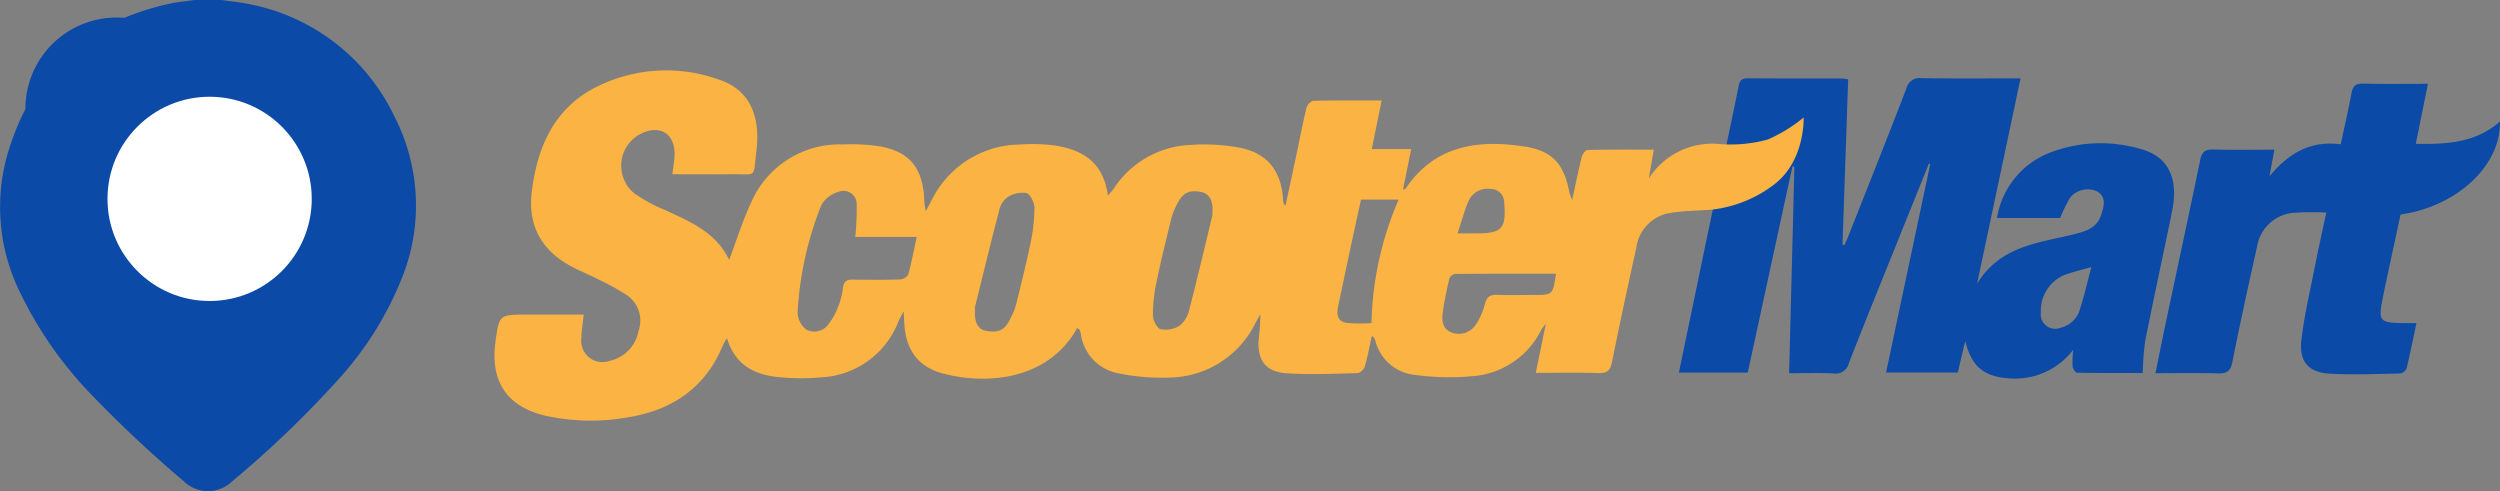 <svg xmlns="http://www.w3.org/2000/svg" width="232.564" height="45.684" viewBox="0 0 232.564 45.684">
  <rect x="0" y="0" width="232.564" height="45.684" fill="#808080" stroke="none"/>
  <g id="Scooter_mart" data-name="Scooter  mart" transform="translate(19372 9664.129)">
    <g id="logo" transform="translate(-19326 -9657.573)">
      <path id="Path_1" data-name="Path 1" d="M118.506,21.961a2.444,2.444,0,0,1-1.787,1.777,1.356,1.356,0,0,1-1.866-1.447,3.586,3.586,0,0,1,2.607-3.6c.62-.195,1.251-.353,2.091-.588C119.186,19.47,118.9,20.734,118.506,21.961Zm5.637-14.843a13.141,13.141,0,0,0-8.45.341,7.836,7.836,0,0,0-4.919,6.076h5.873a15.313,15.313,0,0,1,.912-1.873,2.111,2.111,0,0,1,2.552-.59c.859.541.6,1.353.376,2.107-.4,1.338-1.561,1.627-2.723,1.909-3.219.784-6.683,1.066-8.841,4.547,1.384-6.534,2.7-12.75,4.042-19.088-3.2,0-6.2.026-9.191-.018a1.254,1.254,0,0,0-1.424.942c-1.764,4.588-3.587,9.153-5.393,13.724-.117.3-.258.583-.387.875L96.4,16c.175-5.105.351-10.211.528-15.353a4.035,4.035,0,0,0-.556-.089C93.433.55,90.5.56,87.563.541c-.529,0-.72.191-.82.707C86.451,2.76,83.968,14.5,83.968,14.5L81.181,27.915h6.405c1.393-6.424,2.776-12.8,4.159-19.184l.181.021c-.163,6.365-.325,12.729-.491,19.221,1.462,0,2.794-.048,4.12.018a1.254,1.254,0,0,0,1.435-.947c1.407-3.609,2.869-7.2,4.315-10.791q1.564-3.89,3.135-7.778l.124.04-4.11,19.395h6.676c.224-.952.434-1.852.687-2.925.632,2.526,1.892,3.429,4.548,3.487a6.771,6.771,0,0,0,5.5-2.684,10.293,10.293,0,0,0-.064,1.539c.024.223.271.6.425.6,2.044.04,4.091.027,6.106.027a24.19,24.19,0,0,1,.22-2.934c.8-4.055,1.691-8.1,2.514-12.148C127.68,9.834,126.7,7.809,124.142,7.118Z" transform="translate(28.999 0.189)" fill="#0b4aa6"/>
      <path id="Path_2" data-name="Path 2" d="M138.125,23.182c-.318,1.49-.589,2.86-.92,4.215a.8.8,0,0,1-.588.468c-2.178.043-4.365.14-6.538.019-1.979-.11-2.88-1.11-2.661-3.084.255-2.287.8-4.544,1.243-6.808.333-1.689.708-3.37,1.074-5.095a25.122,25.122,0,0,0-3.054.022,3.763,3.763,0,0,0-3.392,3.178c-.793,3.557-1.58,7.116-2.284,10.691-.172.87-.52,1.092-1.345,1.068-1.885-.055-3.773-.018-5.814-.018.3-1.464.566-2.82.852-4.172,1.1-5.221,2.229-10.439,3.313-15.664.152-.736.448-1,1.221-.976,1.847.061,3.7.02,5.676.02-.167.911-.311,1.694-.455,2.477,1.716-2.091,3.776-3.357,6.627-2.977.35-1.645.711-3.194,1-4.756.124-.666.391-.907,1.093-.889,1.95.05,3.9.018,6.021.018-.384,1.9-.746,3.688-1.131,5.581,2.881.054,5.578-.09,7.83-2.076.1,4.075-3.967,7.894-9.245,8.652-.523,2.437-1.067,4.908-1.58,7.385-.547,2.643-.5,2.694,2.192,2.721C137.486,23.184,137.711,23.182,138.125,23.182Z" transform="translate(40.667 0.322)" fill="#0b4aa6"/>
      <path id="Path_3" data-name="Path 3" d="M96.659,20.882c-1.106,0-2.214.037-3.318-.012-.694-.031-1.05.17-1.217.89a6.124,6.124,0,0,1-.765,1.778,1.93,1.93,0,0,1-2.285.856c-.886-.338-.963-1.107-.862-1.867.141-1.06.369-2.111.61-3.154a.715.715,0,0,1,.506-.445c3.113-.027,6.225-.02,9.417-.02C98.451,20.883,98.451,20.882,96.659,20.882Zm-6.041-8.746a1.9,1.9,0,0,1,2-1.114,1.252,1.252,0,0,1,1.31,1.279c.2,2.4-.2,2.855-2.585,2.853H89.587C89.969,14.011,90.222,13.042,90.618,12.136ZM81.585,23.5a15.336,15.336,0,0,1-2.329-.024c-.918-.144-.91-.892-.759-1.612q.793-3.778,1.607-7.552c.163-.76.334-1.518.507-2.3h3.5A30.392,30.392,0,0,0,81.585,23.5Zm-14.8-10.028c-.711,2.937-1.4,5.88-2.155,8.8a2.623,2.623,0,0,1-.892,1.463,2.448,2.448,0,0,1-1.774.33c-.34-.088-.708-.843-.712-1.3a14.813,14.813,0,0,1,.336-3.1c.407-1.975.9-3.934,1.372-5.895a5.855,5.855,0,0,1,.419-1.092c.536-1.141,1.016-1.6,2.288-1.39C67.177,11.544,66.706,13.455,66.784,13.473ZM49.867,16.046c-.391,1.912-.873,3.806-1.337,5.7a5.9,5.9,0,0,1-.418,1.093c-.515,1.094-.946,1.657-2.4,1.378-1.333-.256-.948-2.106-1.034-2.13.751-3.026,1.484-6.057,2.271-9.074a2.084,2.084,0,0,1,.758-1.214,2.6,2.6,0,0,1,1.764-.4c.362.1.757.878.76,1.356A16.056,16.056,0,0,1,49.867,16.046ZM38.49,18.976a1,1,0,0,1-.773.465c-1.463.046-2.928.037-4.393.014-.548-.009-.832.158-.907.745A7.012,7.012,0,0,1,32,21.9a6.33,6.33,0,0,1-.921,1.695,1.6,1.6,0,0,1-2.1.491,2.09,2.09,0,0,1-.781-1.6,31.594,31.594,0,0,1,2.092-9.675,2.24,2.24,0,0,1,.583-.888,2.948,2.948,0,0,1,1.161-.644,1.226,1.226,0,0,1,1.658,1.157,26.277,26.277,0,0,1-.129,3.049h5.714C39.01,16.712,38.8,17.858,38.49,18.976Zm83.293-14.6a14.392,14.392,0,0,1-3.316,2.04,13.014,13.014,0,0,1-4.483.429,7,7,0,0,0-6.592,3.183l.45-2.661c-2.13,0-4.14-.018-6.148.029-.194,0-.485.387-.548.639-.313,1.243-.564,2.5-.9,4.028-.144-.415-.212-.555-.242-.7-.539-2.718-1.583-3.911-4.321-4.311C91.4,6.421,87.456,7,84.773,10.966c-.03.045-.112.056-.265.129l.773-3.783H81.61l.918-4.519c-2.179,0-4.262-.02-6.345.029-.226.005-.575.379-.641.638-.317,1.263-.553,2.546-.824,3.82q-.565,2.655-1.138,5.307a.812.812,0,0,1-.222-.577c-.164-2.695-1.471-4.349-4.117-4.841a17.916,17.916,0,0,0-4.469-.245,8.968,8.968,0,0,0-7.144,4.033c-.13.192-.293.361-.561.688-.432-3.264-2.567-4.387-5.32-4.715a16.592,16.592,0,0,0-2.834-.044A9.268,9.268,0,0,0,40.7,12c-.193.36-.382.723-.572,1.084a6.4,6.4,0,0,1-.17-1.476c-.24-2.651-1.429-4.053-4.036-4.536a17.547,17.547,0,0,0-3.5-.193,8.98,8.98,0,0,0-8.565,5.443c-.781,1.672-1.328,3.453-2.026,5.3-1.212-2.561-3.634-3.569-6.01-4.66A15.068,15.068,0,0,1,13,11.427a3.332,3.332,0,0,1,.611-5.539C15.375,5,16.8,5.88,16.754,7.844c-.014.57-.128,1.138-.207,1.808,1.916,0,3.736.016,5.555,0,2.368-.026,1.944.4,2.254-2.077.438-3.495-.724-5.839-3.505-6.736a14.471,14.471,0,0,0-11.578.8C5.5,3.638,4,7.158,3.479,11.181c-.438,3.363,1,5.739,4,7.219.73.36,1.484.673,2.208,1.044a23.823,23.823,0,0,1,2.56,1.413A2.855,2.855,0,0,1,13.4,24.222a3.477,3.477,0,0,1-2.7,2.794,1.977,1.977,0,0,1-2.613-2.15c.005-.679.129-1.356.211-2.155H3.025c-2.6,0-2.6,0-2.942,2.591-.474,3.629,1.076,5.95,4.6,6.8a19.5,19.5,0,0,0,7.582.188c4.188-.638,7.345-2.715,9-6.761a6.157,6.157,0,0,1,.361-.631c.733,2.459,2.512,3.4,4.737,3.62a20.538,20.538,0,0,0,4,.03,8.118,8.118,0,0,0,7.213-5.2c.106-.254.256-.49.491-.934.025.488.04.739.05.99.107,2.575,1.284,4.218,3.767,4.831,4.146,1.024,9.443.459,12.145-3.96.067-.109.119-.228.16-.306.157.09.2.1.211.123a1.649,1.649,0,0,1,.138.357,4.324,4.324,0,0,0,3.534,3.731,19.536,19.536,0,0,0,4.645.388,9.051,9.051,0,0,0,8.05-5.031c.156-.287.317-.572.475-.858a18.153,18.153,0,0,1-.152,2.287c-.155,1.959.623,3.066,2.569,3.2,2.2.147,4.424.042,6.635-.01a.989.989,0,0,0,.667-.615c.267-.922.438-1.871.648-2.825.1.045.142.051.155.073a1.632,1.632,0,0,1,.175.343,4.239,4.239,0,0,0,3.709,3.192,23.849,23.849,0,0,0,5.44.106,7.783,7.783,0,0,0,6.28-4.281c.084-.154.2-.288.441-.619-.337,1.647-.627,3.065-.941,4.6,2.025,0,3.912-.041,5.8.019.808.026,1.128-.214,1.29-1.027.709-3.545,1.477-7.078,2.257-10.607a3.778,3.778,0,0,1,3.1-3.253c1.261-.215,2.559-.213,3.988-.317l0-.008a11.662,11.662,0,0,0,5.671-2.282C121.953,8.455,121.783,4.374,121.783,4.374Z" transform="translate(0 0)" fill="#fbb343"/>
    </g>
    <path id="location-01" d="M18.1,0h2.5c.881.132,1.767.206,2.637.395A18.906,18.906,0,0,1,36.712,10.872a18.075,18.075,0,0,1,.841,14.572A31.1,31.1,0,0,1,31.7,35.053a96.773,96.773,0,0,1-10.112,9.734,3.227,3.227,0,0,1-4.5-.029,115.044,115.044,0,0,1-8.739-8.207,36.322,36.322,0,0,1-6.474-9.334A17.91,17.91,0,0,1,.755,14.155C3.037,6.617,8.1,2.007,15.814.337,16.563.177,17.335.109,18.1,0ZM10.85,18.6a8.485,8.485,0,1,1,.006,0Z" transform="translate(-19372.002 -9664.129)" fill="#0b4aa6"/>
    <circle id="Ellipse_79" data-name="Ellipse 79" cx="9.5" cy="9.5" r="9.5" transform="translate(-19362 -9655.129)" fill="#fff"/>
  </g>
</svg>
